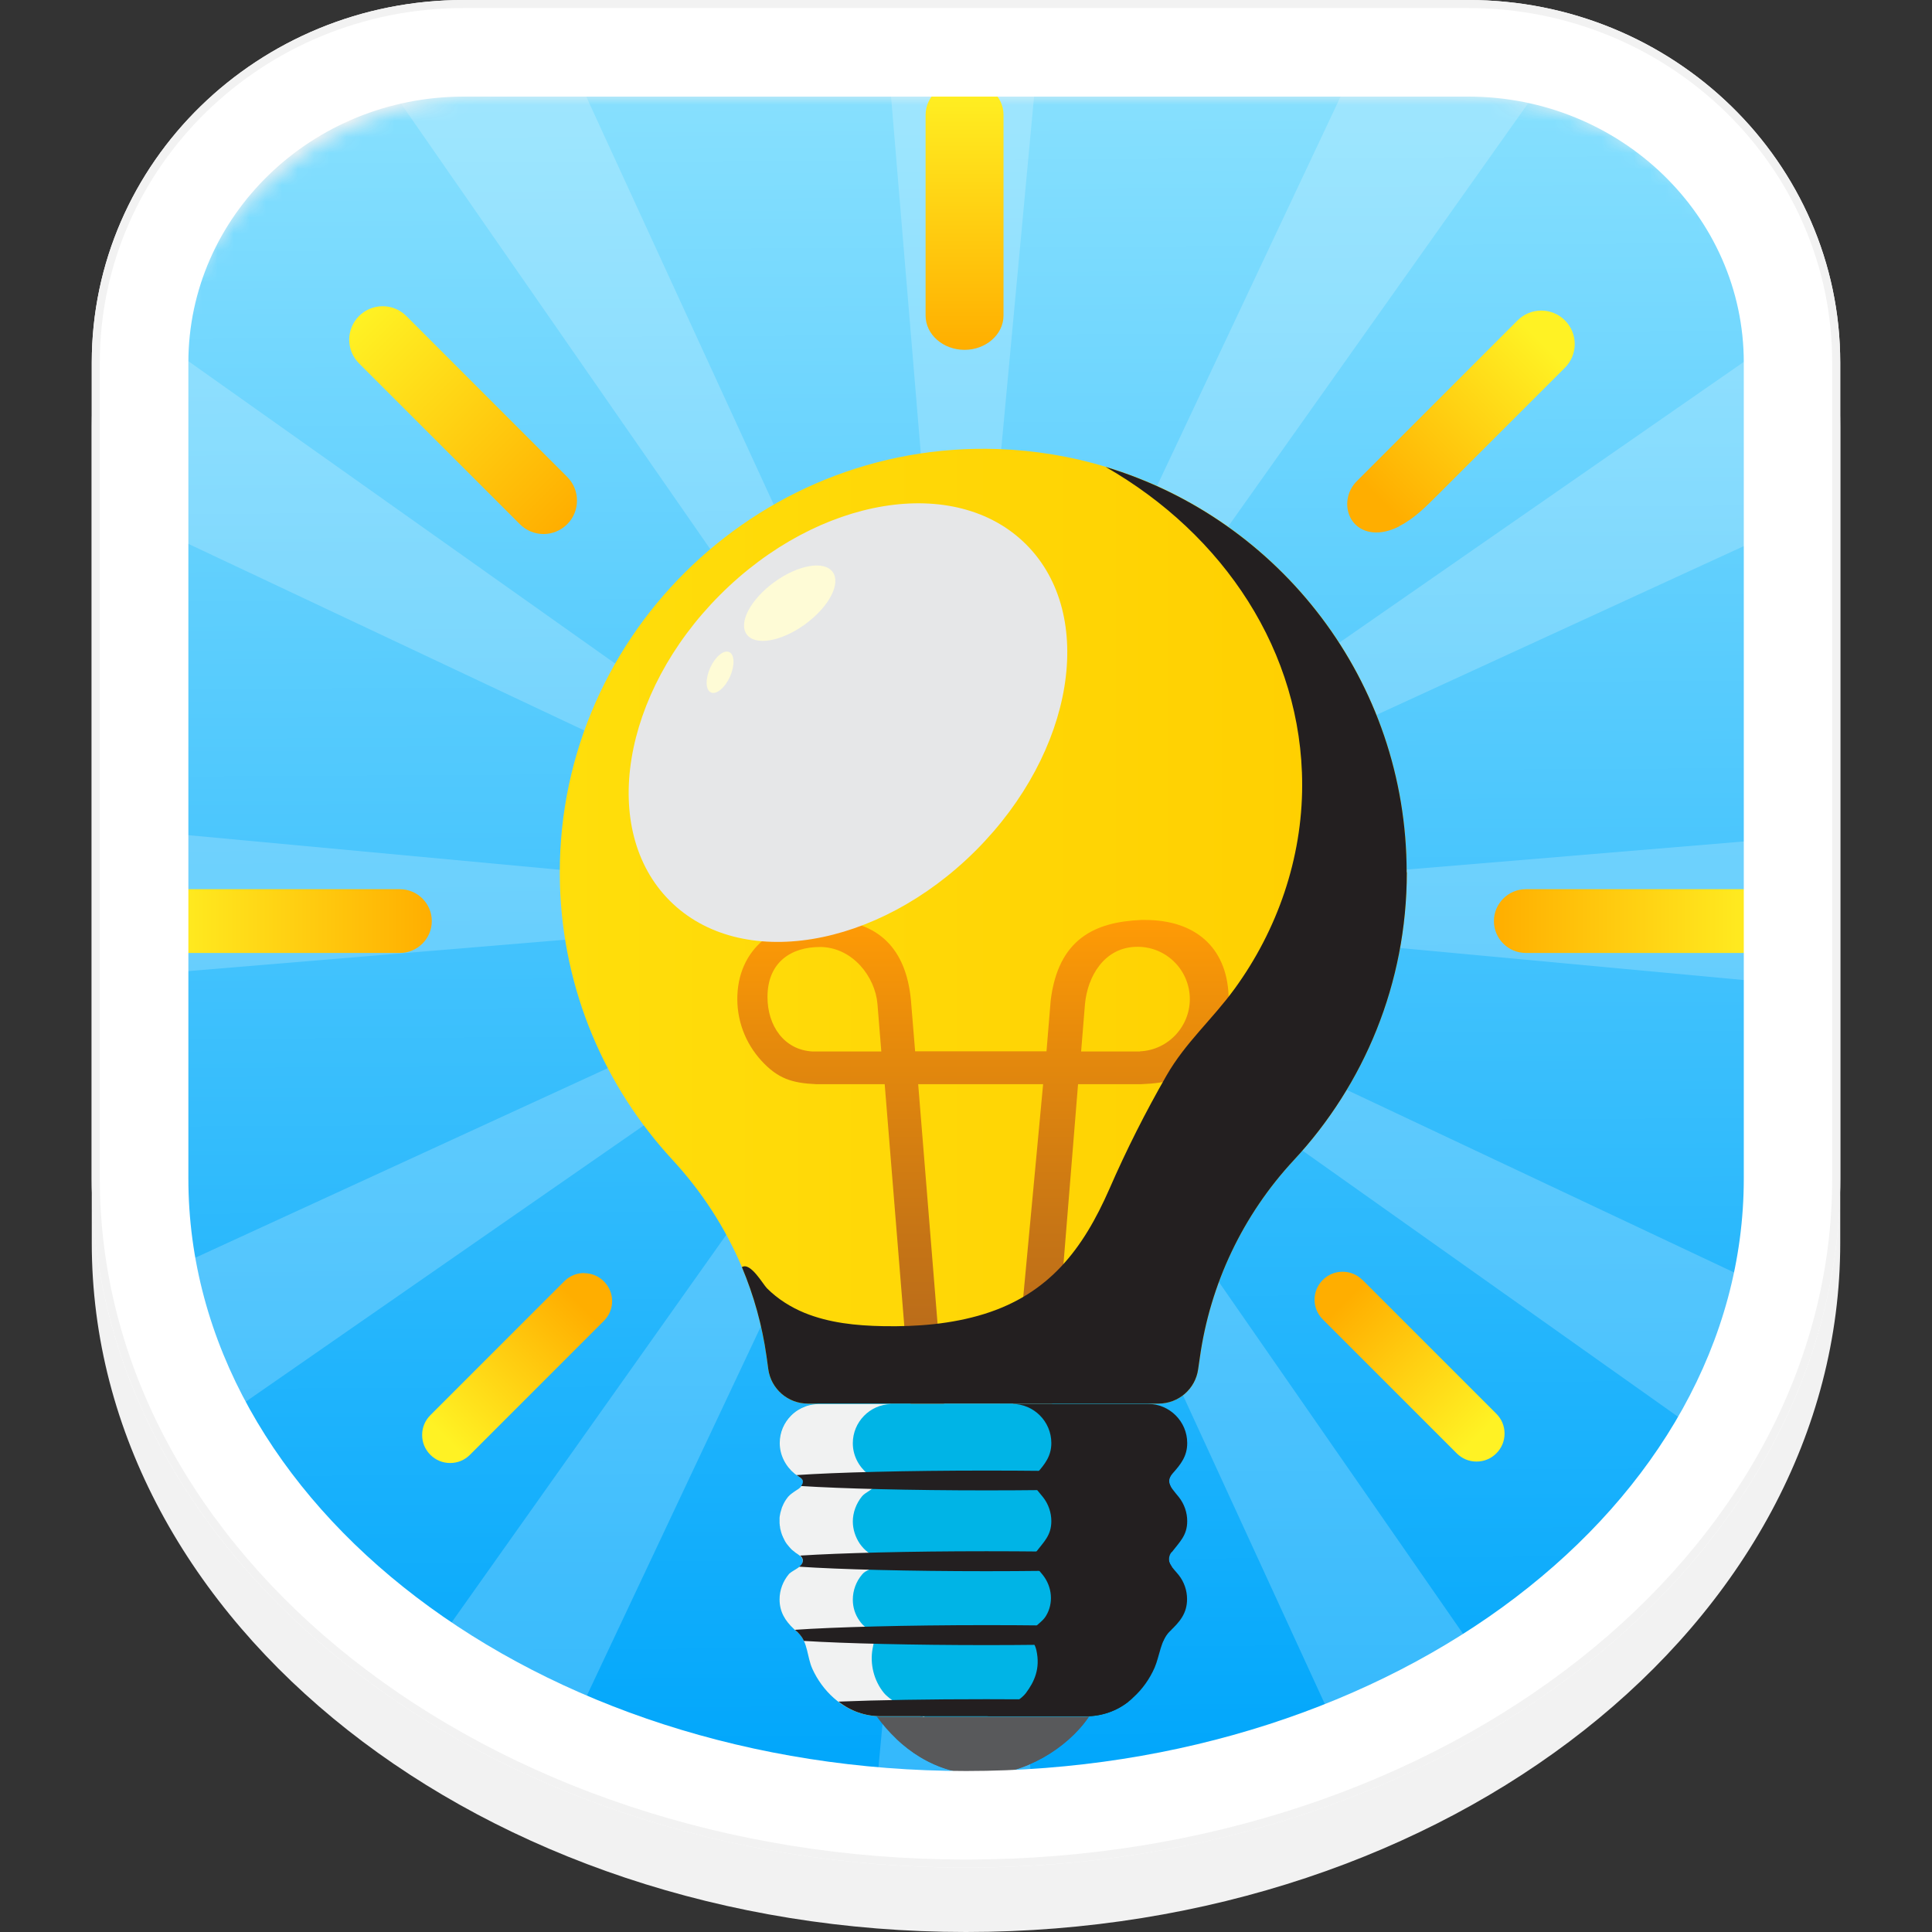 <svg width="120" height="120" viewBox="0 0 120 120" fill="none" xmlns="http://www.w3.org/2000/svg">
<rect x="0" y="0" width="120" height="120" fill="#333333" stroke="none"/>
<g clip-path="url(#clip0_3033_37589)">
<path d="M91.2 10C100.63 10 108.31 17.41 108.31 26.52V77.2C108.31 97.49 86.64 114 60.01 114C33.38 114 11.7 97.49 11.7 77.2V26.52C11.7 17.41 19.37 10 28.81 10H91.2ZM91.2 4H28.8C16.04 4 5.7 14.08 5.7 26.52V77.2C5.7 100.84 30.01 120 60 120C89.99 120 114.3 100.84 114.3 77.2V26.52C114.3 14.08 103.95 4 91.19 4H91.2Z" fill="#F2F2F2"/>
<mask id="mask0_3033_37589" style="mask-type:luminance" maskUnits="userSpaceOnUse" x="9" y="5" width="104" height="109">
<path d="M90.39 5.83H31C18.85 5.83 9 15.93 9 28.39V71.14C9 94.81 32.15 114 60.7 114C89.25 114 112.4 94.81 112.4 71.14V28.39C112.4 15.93 102.55 5.83 90.4 5.83H90.39Z" fill="white"/>
</mask>
<g mask="url(#mask0_3033_37589)">
<path d="M122.04 -4.67H-2.96V117.33H122.04V-4.67Z" fill="url(#paint0_linear_3033_37589)"/>
<path opacity="0.2" d="M59.54 56.33L-42.46 64.83V46.83L59.54 56.33Z" fill="white"/>
<path opacity="0.2" d="M59.54 56.33L-24.54 114.69L-33.54 99.11L59.54 56.33Z" fill="white"/>
<path opacity="0.2" d="M59.54 56.33L15.9 148.92L0.31 139.92L59.54 56.33Z" fill="white"/>
<path opacity="0.2" d="M59.54 56.33L68.04 158.33H50.04L59.54 56.33Z" fill="white"/>
<path opacity="0.2" d="M59.54 56.33L117.9 140.42L102.31 149.42L59.54 56.33Z" fill="white"/>
<path opacity="0.2" d="M59.54 56.33L152.12 99.97L143.12 115.56L59.54 56.33Z" fill="white"/>
<path opacity="0.2" d="M59.54 56.33L161.54 47.83V65.83L59.54 56.33Z" fill="white"/>
<path opacity="0.2" d="M59.54 56.33L143.62 -2.03L152.62 13.56L59.54 56.33Z" fill="white"/>
<path opacity="0.2" d="M59.54 56.33L103.18 -36.25L118.77 -27.25L59.54 56.33Z" fill="white"/>
<path opacity="0.2" d="M59.54 56.33L51.04 -45.67H69.04L59.54 56.33Z" fill="white"/>
<path opacity="0.2" d="M59.54 56.33L1.18 -27.75L16.77 -36.75L59.54 56.33Z" fill="white"/>
<path opacity="0.2" d="M59.54 56.33L-33.04 12.69L-24.04 -2.89L59.54 56.33Z" fill="white"/>
</g>
<path d="M61.07 110.23C58.02 110.23 55.84 108.5 54.48 106.65L54.38 106.55H67.72L67.62 106.65C66.27 108.63 63.56 110.23 61.07 110.23Z" fill="#58595B"/>
<g style="mix-blend-mode:soft-light">
<path d="M67.72 106.54L67.62 106.64C66.27 108.62 63.56 110.22 61.07 110.22C58.79 110.22 57 109.25 55.67 107.99C56.51 108.33 57.65 108.75 58.89 108.6C60.07 108.46 60.99 107.51 61.28 106.53H67.73L67.72 106.54Z" fill="#58595B"/>
</g>
<path d="M87.38 54.18C87.38 61.09 84.72 67.37 80.36 72.06C77.2 75.46 75.16 79.75 74.52 84.35L74.42 85.04C74.25 86.27 73.2 87.18 71.96 87.18H50.18C48.94 87.18 47.89 86.27 47.72 85.04L47.61 84.24C47.34 82.32 46.82 80.46 46.08 78.7C45.05 76.26 43.59 74.01 41.77 72.04C37.59 67.52 34.97 61.54 34.78 54.94C34.35 39.82 46.85 27.38 61.97 27.89C64.29 27.97 66.54 28.35 68.67 28.99C79.49 32.25 87.37 42.29 87.37 54.18H87.38Z" fill="url(#paint1_linear_3033_37589)"/>
<path d="M76.31 61.82C76.18 58.78 74.17 57.14 71.13 57.14C71.05 57.14 70.97 57.14 70.89 57.14C68 57.26 65.73 58.32 65.26 62.14L65 65.3H56.84L56.58 62.13C56.28 58.88 54.52 57.26 51.63 57.14C48.48 57 45.93 58.69 45.8 61.81C45.74 63.32 46.27 64.76 47.29 65.88C48.31 66.99 49.18 67.27 50.68 67.34H54.95L56.59 87.56L58.65 87.36L57.03 67.34H64.79L62.92 87.36L65.32 87.56L66.96 67.34H70.85H70.89C72.4 67.28 73.79 67.01 74.82 65.89C75.84 64.78 76.37 63.33 76.31 61.82ZM70.81 65.31H67.15L67.39 62.36C67.55 60.65 68.57 58.89 70.51 58.81C72.32 58.73 73.82 60.13 73.9 61.92C73.97 63.7 72.59 65.22 70.81 65.3V65.31ZM54.75 65.31H50.48C48.7 65.22 47.67 63.71 47.67 61.93C47.67 59.74 49.17 58.82 50.92 58.82C50.96 58.82 51.01 58.82 51.05 58.82C52.98 58.9 54.35 60.66 54.5 62.35L54.74 65.31H54.75Z" fill="url(#paint2_linear_3033_37589)"/>
<g style="mix-blend-mode:soft-light">
<path d="M87.38 54.18C87.38 61.09 84.72 67.37 80.36 72.06C77.2 75.46 75.16 79.75 74.52 84.35L74.42 85.04C74.25 86.27 73.2 87.18 71.96 87.18H50.18C48.94 87.18 47.89 86.27 47.72 85.04L47.61 84.24C47.34 82.32 46.82 80.46 46.08 78.7C46.62 78.38 47.38 79.76 47.64 80.02C48.3 80.68 49.11 81.19 49.96 81.54C51.5 82.17 53.19 82.34 54.85 82.37C56.96 82.41 59.1 82.24 61.11 81.62C65.17 80.36 67.27 77.58 68.91 73.84C69.96 71.43 71.14 69.09 72.45 66.81C73.63 64.75 75.29 63.33 76.68 61.42C79.35 57.75 80.88 53.31 80.88 48.76C80.88 40.49 76.02 33.21 68.67 29C79.49 32.26 87.37 42.3 87.37 54.19L87.38 54.18Z" fill="#231F20"/>
</g>
<path d="M72.61 91.98C72.61 91.83 72.67 91.67 72.83 91.5C73.33 90.93 73.73 90.43 73.73 89.62C73.73 88.29 72.64 87.19 71.3 87.19H50.85C49.52 87.19 48.42 88.28 48.42 89.62C48.42 90.37 48.77 91.06 49.35 91.53C49.66 91.78 50.05 91.87 49.79 92.28C49.62 92.54 49.2 92.68 48.99 92.93C48.62 93.37 48.42 93.94 48.42 94.49C48.42 95.31 48.85 96.08 49.53 96.53C49.88 96.76 50.13 96.76 49.79 97.17C49.58 97.43 49.21 97.52 48.99 97.78C48.62 98.22 48.41 98.78 48.41 99.35C48.41 100.25 48.88 100.84 49.53 101.39C50.2 101.96 50.11 102.9 50.46 103.67C50.77 104.35 51.22 104.97 51.78 105.47L51.84 105.53C52.62 106.24 53.64 106.63 54.7 106.63H67.44C68.49 106.63 69.51 106.24 70.3 105.53L70.36 105.47C70.94 104.95 71.4 104.31 71.71 103.59C72.03 102.86 72.08 101.89 72.65 101.34C73.25 100.76 73.72 100.24 73.72 99.34C73.72 98.81 73.54 98.28 73.21 97.86C72.84 97.38 72.31 97.01 72.76 96.42C73.25 95.78 73.72 95.38 73.72 94.49C73.72 93.96 73.54 93.43 73.21 93.01C72.92 92.64 72.6 92.35 72.6 92L72.61 91.98Z" fill="#00B4E6"/>
<g style="mix-blend-mode:soft-light">
<path d="M49.04 97.71C49.04 97.71 49.08 97.67 49.11 97.66C49.09 97.68 49.06 97.69 49.04 97.71Z" fill="#00B4FF"/>
</g>
<g style="mix-blend-mode:soft-light">
<path d="M57.42 106.6H54.7C53.65 106.6 52.63 106.21 51.84 105.51L51.78 105.46C51.22 104.96 50.77 104.34 50.46 103.66C50.12 102.91 50.19 102.01 49.59 101.43C49.57 101.41 49.55 101.39 49.53 101.38C49.45 101.31 49.37 101.24 49.3 101.17C48.78 100.68 48.42 100.13 48.42 99.34C48.42 98.77 48.63 98.21 49 97.77C49.01 97.76 49.02 97.74 49.04 97.73C49.3 97.49 49.94 97.3 49.85 96.89C49.81 96.67 49.58 96.56 49.41 96.44C49.36 96.39 49.3 96.35 49.25 96.31C49.25 96.31 49.24 96.3 49.23 96.29C49.23 96.29 49.22 96.29 49.21 96.28C49.19 96.27 49.18 96.25 49.16 96.23C49.14 96.21 49.12 96.19 49.09 96.16C49.05 96.12 49.01 96.07 48.97 96.02C48.96 96 48.94 95.99 48.93 95.97C48.91 95.95 48.9 95.93 48.88 95.91C48.83 95.85 48.79 95.78 48.75 95.71C48.74 95.69 48.73 95.67 48.72 95.65C48.71 95.62 48.69 95.59 48.68 95.57C48.66 95.54 48.65 95.5 48.63 95.47C48.63 95.47 48.63 95.47 48.63 95.46C48.61 95.42 48.6 95.39 48.58 95.35C48.55 95.27 48.52 95.18 48.5 95.1C48.5 95.06 48.48 95.02 48.47 94.99C48.47 94.95 48.45 94.91 48.45 94.88C48.45 94.88 48.45 94.87 48.45 94.86C48.45 94.82 48.44 94.78 48.43 94.74C48.43 94.7 48.43 94.66 48.42 94.62C48.42 94.58 48.42 94.53 48.42 94.49C48.42 94.42 48.42 94.35 48.42 94.28C48.42 94.21 48.44 94.14 48.45 94.07C48.46 94 48.48 93.93 48.5 93.86C48.52 93.79 48.54 93.72 48.56 93.66C48.57 93.63 48.58 93.59 48.6 93.56C48.68 93.36 48.79 93.17 48.92 93.01C48.94 92.98 48.96 92.95 48.99 92.93C49.04 92.87 49.11 92.81 49.18 92.76C49.22 92.73 49.25 92.71 49.29 92.68C49.4 92.6 49.52 92.53 49.62 92.46C49.69 92.41 49.74 92.35 49.79 92.28C49.93 92.07 49.89 91.94 49.78 91.84C49.76 91.82 49.74 91.8 49.71 91.78C49.61 91.7 49.48 91.63 49.36 91.54C48.79 91.07 48.43 90.38 48.43 89.63C48.43 88.96 48.7 88.36 49.14 87.92C49.39 87.67 49.69 87.48 50.02 87.36C50.06 87.35 50.09 87.33 50.13 87.32C50.36 87.25 50.6 87.21 50.85 87.21H55.4C55.4 87.21 55.36 87.21 55.34 87.21C54.03 87.24 52.97 88.32 52.97 89.64C52.97 90.39 53.32 91.07 53.9 91.55C54.21 91.8 54.6 91.89 54.34 92.29C54.17 92.55 53.75 92.69 53.54 92.94C53.18 93.38 52.97 93.95 52.97 94.5C52.97 94.99 53.13 95.48 53.41 95.89C53.55 96.09 53.72 96.27 53.92 96.42C54.02 96.5 54.11 96.54 54.17 96.66C54.23 96.79 54.26 96.93 54.23 97.07C54.21 97.23 54.12 97.42 53.97 97.5C53.81 97.58 53.67 97.64 53.55 97.79C53.18 98.22 52.97 98.78 52.97 99.36C52.97 99.83 53.11 100.28 53.38 100.66C53.51 100.85 53.64 100.99 53.83 101.11C54.04 101.25 54.22 101.39 54.27 101.65C54.32 101.89 54.25 102.14 54.2 102.39C54.02 103.35 54.28 104.39 54.9 105.15C55.31 105.66 57.02 106.63 57.41 106.63L57.42 106.6Z" fill="#F1F2F2"/>
</g>
<g style="mix-blend-mode:soft-light">
<path d="M72.77 96.4C72.32 96.99 72.85 97.37 73.22 97.84C73.55 98.26 73.73 98.79 73.73 99.32C73.73 100.22 73.27 100.74 72.66 101.32C72.09 101.87 72.03 102.84 71.72 103.57C71.41 104.28 70.95 104.93 70.37 105.45L70.31 105.51C69.53 106.22 68.51 106.6 67.46 106.6C66.68 106.6 65.9 106.6 65.13 106.6C64.19 106.6 62.24 106.6 61.3 106.6C61.3 106.6 63.2 105.86 63.72 105.16C64.24 104.46 64.63 103.65 64.37 102.49C64.24 101.92 63.8 101.66 64.25 101.12C64.47 100.85 64.77 100.69 64.96 100.38C65.45 99.59 65.35 98.57 64.79 97.85C64.42 97.37 63.89 97 64.34 96.41C64.83 95.77 65.3 95.37 65.3 94.48C65.3 93.95 65.12 93.42 64.79 93C64.5 92.63 64.18 92.34 64.18 91.99C64.18 91.84 64.24 91.68 64.4 91.51C64.9 90.94 65.3 90.44 65.3 89.63C65.3 88.29 64.21 87.2 62.87 87.2H71.31C72.64 87.2 73.74 88.29 73.74 89.63C73.74 90.44 73.35 90.94 72.84 91.51C72.68 91.69 72.62 91.85 72.62 91.99C72.62 92.33 72.94 92.63 73.23 93C73.56 93.42 73.74 93.95 73.74 94.48C73.74 95.37 73.27 95.77 72.78 96.41L72.77 96.4Z" fill="#231F20"/>
</g>
<g style="mix-blend-mode:soft-light">
<path d="M60.61 52.824C66.722 46.712 68.121 38.202 63.736 33.817C59.35 29.431 50.84 30.83 44.729 36.942C38.617 43.054 37.218 51.563 41.603 55.949C45.989 60.335 54.499 58.935 60.61 52.824Z" fill="#E6E7E8"/>
</g>
<path d="M51.72 35.53C52.25 36.26 51.47 37.71 50 38.78C48.53 39.85 46.9 40.13 46.38 39.4C45.85 38.67 46.63 37.22 48.1 36.15C49.58 35.08 51.2 34.8 51.72 35.53Z" fill="#FEFBD6"/>
<path d="M45.29 40.5C45.63 40.65 45.65 41.34 45.34 42.03C45.03 42.72 44.5 43.16 44.16 43.01C43.82 42.86 43.8 42.17 44.11 41.48C44.42 40.79 44.95 40.35 45.29 40.5Z" fill="#FEFBD6"/>
<g style="mix-blend-mode:soft-light">
<path d="M72.61 91.99C72.61 92.1 72.64 92.21 72.7 92.31C70.18 92.47 66 92.57 61.26 92.57C56.52 92.57 52.28 92.46 49.76 92.3C49.76 92.29 49.78 92.28 49.78 92.27C49.92 92.06 49.88 91.93 49.77 91.83C49.75 91.81 49.73 91.79 49.7 91.77C49.63 91.72 49.56 91.68 49.48 91.62C51.96 91.45 56.31 91.34 61.26 91.34C66.21 91.34 70.23 91.44 72.74 91.61C72.64 91.75 72.6 91.87 72.6 91.99H72.61Z" fill="#231F20"/>
</g>
<g style="mix-blend-mode:soft-light">
<path d="M72.78 97.32C70.27 97.48 66.04 97.59 61.26 97.59C56.48 97.59 52.14 97.48 49.64 97.31C49.79 97.19 49.89 97.05 49.86 96.87C49.84 96.77 49.78 96.69 49.7 96.62C52.21 96.46 56.45 96.35 61.27 96.35C66.09 96.35 70.12 96.45 72.65 96.61C72.54 96.87 72.63 97.1 72.79 97.31L72.78 97.32Z" fill="#231F20"/>
</g>
<g style="mix-blend-mode:soft-light">
<path d="M72.77 101.21C72.77 101.21 72.69 101.28 72.65 101.32C72.47 101.49 72.34 101.7 72.24 101.94C69.69 102.08 65.71 102.18 61.25 102.18C56.79 102.18 52.47 102.08 49.93 101.92C49.85 101.74 49.73 101.57 49.58 101.42C49.56 101.4 49.54 101.38 49.52 101.36C49.47 101.32 49.42 101.28 49.38 101.23C51.84 101.06 56.24 100.94 61.25 100.94C66.26 100.94 70.25 101.05 72.76 101.21H72.77Z" fill="#231F20"/>
</g>
<g style="mix-blend-mode:soft-light">
<path d="M70.1 105.68C69.35 106.28 68.42 106.6 67.45 106.6H54.71C53.75 106.6 52.83 106.28 52.08 105.69C54.54 105.59 57.75 105.54 61.27 105.54C64.79 105.54 67.7 105.59 70.1 105.68Z" fill="#231F20"/>
</g>
<path d="M59.91 5C58.57 5 57.49 5.96 57.49 7.13V19.6C57.49 20.78 58.58 21.73 59.91 21.73C61.24 21.73 62.33 20.77 62.33 19.6V7.13C62.33 5.95 61.24 5 59.91 5Z" fill="url(#paint3_linear_3033_37589)"/>
<path d="M32.29 32.56C32.68 32.95 33.21 33.17 33.76 33.17C34.31 33.17 34.84 32.95 35.23 32.56C36.04 31.75 36.04 30.43 35.23 29.62L25.24 19.63C24.85 19.24 24.32 19.02 23.77 19.02C23.22 19.02 22.69 19.24 22.3 19.63C21.91 20.02 21.69 20.55 21.69 21.1C21.69 21.65 21.91 22.18 22.3 22.57L32.29 32.56Z" fill="url(#paint4_linear_3033_37589)"/>
<path d="M84.62 79.5C84.29 79.17 83.86 78.99 83.39 78.99C82.92 78.99 82.49 79.17 82.16 79.5C81.48 80.18 81.48 81.27 82.16 81.95L90.48 90.27C90.81 90.6 91.24 90.78 91.71 90.78C92.18 90.78 92.61 90.6 92.94 90.27C93.27 89.94 93.45 89.51 93.45 89.04C93.45 88.57 93.27 88.14 92.94 87.81L84.62 79.49V79.5Z" fill="url(#paint5_linear_3033_37589)"/>
<path d="M36.28 79.07C35.82 79.07 35.38 79.25 35.05 79.58L26.73 87.9C26.4 88.23 26.22 88.66 26.22 89.13C26.22 89.6 26.4 90.03 26.73 90.36C27.06 90.69 27.49 90.87 27.96 90.87C28.43 90.87 28.86 90.69 29.19 90.36L37.51 82.04C38.19 81.36 38.19 80.27 37.51 79.59C37.18 79.26 36.75 79.08 36.28 79.08V79.07Z" fill="url(#paint6_linear_3033_37589)"/>
<path d="M86.91 32.68C87.88 32.19 88.58 31.45 89.35 30.69C90.48 29.56 91.61 28.43 92.74 27.3C93.87 26.17 94.99 25.05 96.12 23.92C96.48 23.56 96.84 23.2 97.2 22.84C97.59 22.45 97.81 21.92 97.81 21.37C97.81 20.82 97.59 20.29 97.2 19.9C96.81 19.51 96.28 19.29 95.73 19.29C95.18 19.29 94.65 19.51 94.26 19.9L84.27 29.89C83.26 30.9 83.56 32.71 85.05 33.03C85.58 33.14 86.14 33.03 86.64 32.82C86.73 32.78 86.82 32.74 86.9 32.7L86.91 32.68Z" fill="url(#paint7_linear_3033_37589)"/>
<path d="M26.82 57.21C26.82 56.12 25.93 55.23 24.84 55.23H11.38C10.29 55.23 9.4 56.12 9.4 57.21C9.4 58.3 10.29 59.19 11.38 59.19H24.84C25.93 59.19 26.82 58.3 26.82 57.21Z" fill="url(#paint8_linear_3033_37589)"/>
<path d="M108.23 55.23H94.77C93.68 55.23 92.79 56.12 92.79 57.21C92.79 58.3 93.68 59.19 94.77 59.19H108.23C109.32 59.19 110.21 58.3 110.21 57.21C110.21 56.12 109.32 55.23 108.23 55.23Z" fill="url(#paint9_linear_3033_37589)"/>
<path d="M91.2 6C100.63 6 108.31 13.41 108.31 22.52V73.2C108.31 93.49 86.64 110 60.01 110C33.38 110 11.7 93.49 11.7 73.2V22.52C11.7 13.41 19.37 6 28.81 6H91.2ZM91.2 0H28.8C16.04 0 5.7 10.08 5.7 22.52V73.2C5.7 96.84 30.01 116 60 116C89.99 116 114.3 96.84 114.3 73.2V22.52C114.3 10.08 103.95 0 91.19 0H91.2Z" fill="white"/>
<path d="M28.8 0.25H91.19C103.818 0.25 114.05 10.224 114.05 22.52V73.2C114.05 96.65 89.911 115.75 60 115.75C30.09 115.75 5.95 96.65 5.95 73.2V22.52C5.95 10.224 16.172 0.25 28.8 0.25Z" stroke="#F2F2F2" stroke-width="0.5"/>
</g>
<defs>
<linearGradient id="paint0_linear_3033_37589" x1="59.83" y1="110.47" x2="59.16" y2="-14.53" gradientUnits="userSpaceOnUse">
<stop stop-color="#00A6FB"/>
<stop offset="1" stop-color="#A1EBFF"/>
</linearGradient>
<linearGradient id="paint1_linear_3033_37589" x1="34.77" y1="57.54" x2="87.38" y2="57.54" gradientUnits="userSpaceOnUse">
<stop stop-color="#FFDE0B"/>
<stop offset="1" stop-color="#FFCE00"/>
</linearGradient>
<linearGradient id="paint2_linear_3033_37589" x1="61.05" y1="87.56" x2="61.05" y2="57.13" gradientUnits="userSpaceOnUse">
<stop offset="0.15" stop-color="#BA6C1A"/>
<stop offset="0.37" stop-color="#C77515"/>
<stop offset="0.78" stop-color="#E98C0B"/>
<stop offset="1" stop-color="#FF9B05"/>
</linearGradient>
<linearGradient id="paint3_linear_3033_37589" x1="59.91" y1="21.74" x2="59.91" y2="5" gradientUnits="userSpaceOnUse">
<stop stop-color="#FFAE00"/>
<stop offset="1" stop-color="#FFF224"/>
</linearGradient>
<linearGradient id="paint4_linear_3033_37589" x1="22.3" y1="19.63" x2="35.23" y2="32.56" gradientUnits="userSpaceOnUse">
<stop stop-color="#FFF224"/>
<stop offset="1" stop-color="#FFAE00"/>
</linearGradient>
<linearGradient id="paint5_linear_3033_37589" x1="83.5" y1="80.83" x2="91.83" y2="89.17" gradientUnits="userSpaceOnUse">
<stop stop-color="#FFAE00"/>
<stop offset="1" stop-color="#FFF224"/>
</linearGradient>
<linearGradient id="paint6_linear_3033_37589" x1="27.72" y1="89.37" x2="36.05" y2="81.03" gradientUnits="userSpaceOnUse">
<stop stop-color="#FFF224"/>
<stop offset="1" stop-color="#FFAE00"/>
</linearGradient>
<linearGradient id="paint7_linear_3033_37589" x1="95.81" y1="21.28" x2="85.87" y2="31.22" gradientUnits="userSpaceOnUse">
<stop stop-color="#FFF224"/>
<stop offset="1" stop-color="#FFAE00"/>
</linearGradient>
<linearGradient id="paint8_linear_3033_37589" x1="9.4" y1="57.21" x2="26.82" y2="57.21" gradientUnits="userSpaceOnUse">
<stop stop-color="#FFF224"/>
<stop offset="1" stop-color="#FFAE00"/>
</linearGradient>
<linearGradient id="paint9_linear_3033_37589" x1="92.78" y1="57.21" x2="110.21" y2="57.21" gradientUnits="userSpaceOnUse">
<stop stop-color="#FFAE00"/>
<stop offset="1" stop-color="#FFF224"/>
</linearGradient>
<clipPath id="clip0_3033_37589">
<rect width="120" height="120" fill="white"/>
</clipPath>
</defs>
</svg>
